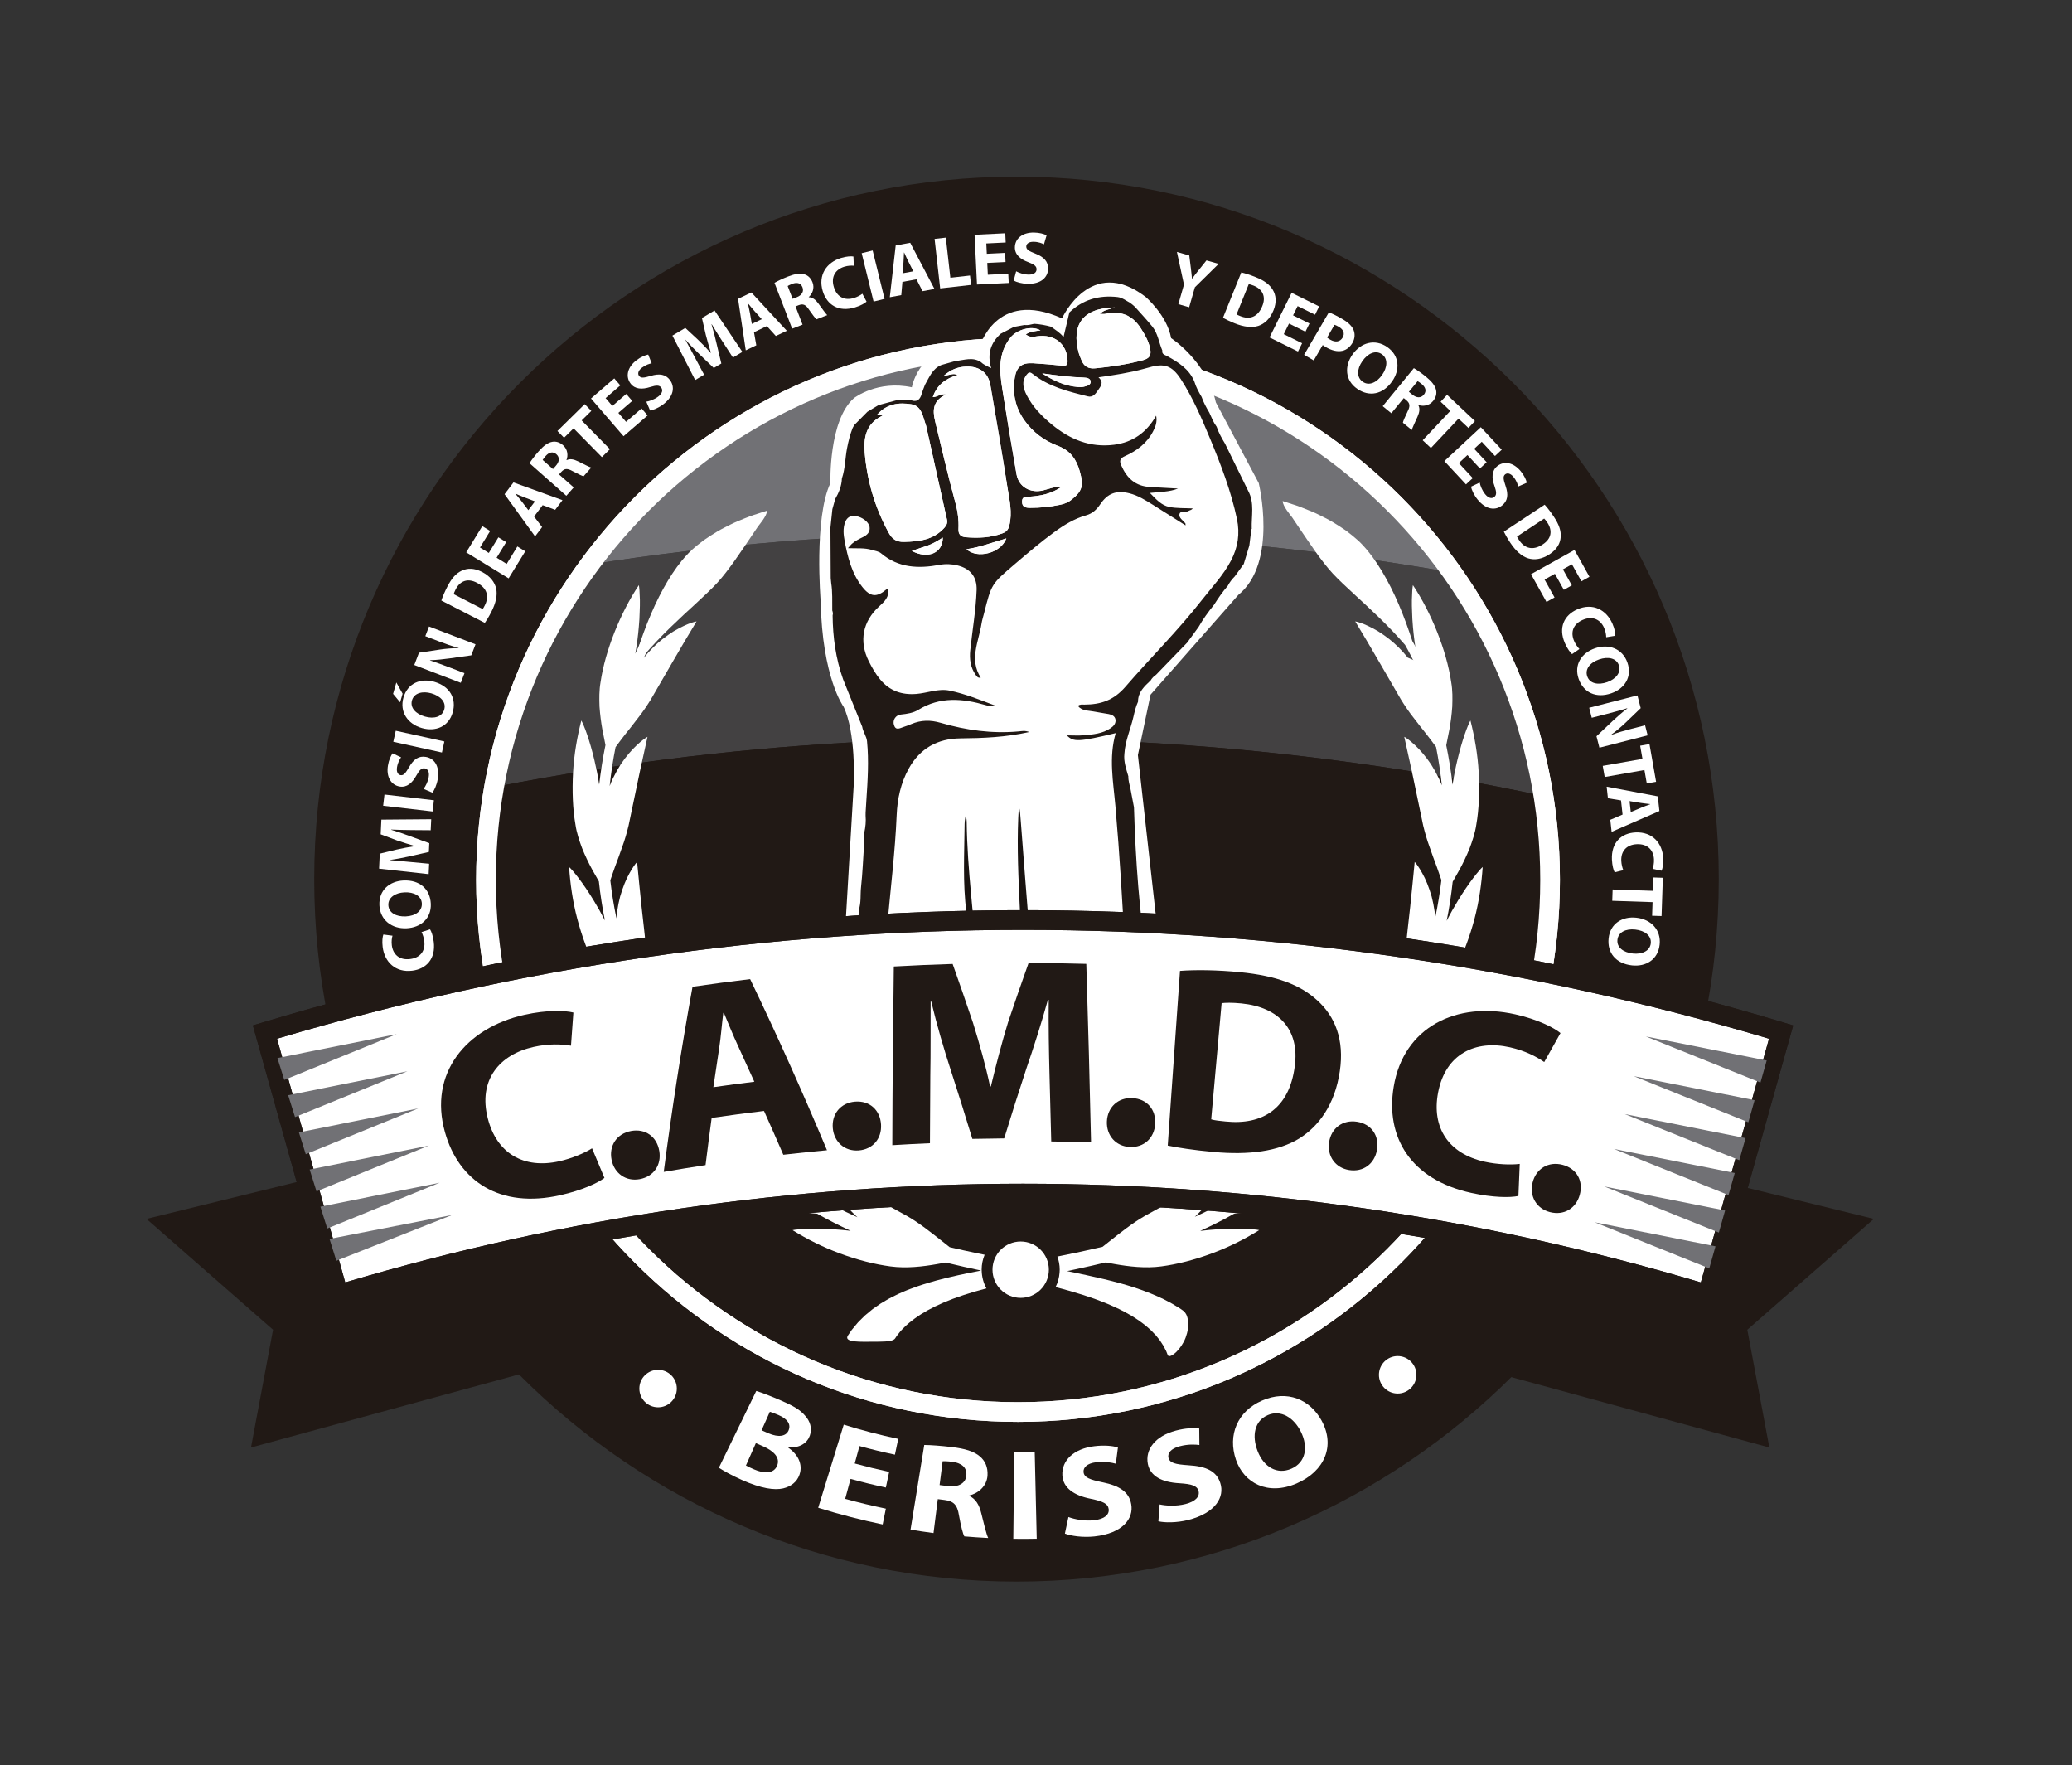<?xml version="1.0" encoding="utf-8"?>
<!-- Generator: Adobe Illustrator 16.0.0, SVG Export Plug-In . SVG Version: 6.00 Build 0)  -->
<!DOCTYPE svg PUBLIC "-//W3C//DTD SVG 1.1//EN" "http://www.w3.org/Graphics/SVG/1.1/DTD/svg11.dtd">
<svg version="1.1" id="Capa_1" xmlns="http://www.w3.org/2000/svg" xmlns:xlink="http://www.w3.org/1999/xlink" x="0px" y="0px"
	 width="566.348px" height="482.389px" viewBox="0 0 566.348 482.389" enable-background="new 0 0 566.348 482.389"
	 xml:space="preserve">
<rect x="0" y="0" width="566.348" height="482.389" fill="#333333" stroke="none"/>
<g>
	<g>
		<circle fill="#211915" cx="277.844" cy="240.222" r="191.061"/>
		<path fill="#211915" d="M277.844,432.18C172,432.18,85.887,346.067,85.887,240.222c0-105.846,86.113-191.957,191.957-191.957
			c105.846,0,191.957,86.111,191.957,191.957C469.801,346.067,383.689,432.18,277.844,432.18z M277.844,50.058
			c-104.855,0-190.164,85.307-190.164,190.164c0,104.857,85.309,190.165,190.164,190.165c104.857,0,190.164-85.308,190.164-190.165
			C468.008,135.365,382.701,50.058,277.844,50.058z"/>
	</g>
	<g>
		<path fill-rule="evenodd" clip-rule="evenodd" fill="#211915" d="M423.688,240.425c0,80.316-65.107,145.425-145.422,145.425
			c-80.32,0-145.428-65.109-145.428-145.425c0-80.315,65.107-145.424,145.428-145.424
			C358.58,95.001,423.688,160.109,423.688,240.425z"/>
		<path fill="#FFFFFF" d="M278.266,388.54c-81.674,0-148.117-66.443-148.117-148.115c0-81.67,66.443-148.115,148.117-148.115
			c81.668,0,148.111,66.445,148.111,148.115C426.377,322.096,359.934,388.54,278.266,388.54z M278.266,97.69
			c-78.707,0-142.738,64.03-142.738,142.734s64.031,142.736,142.738,142.736c78.701,0,142.732-64.031,142.732-142.736
			S356.967,97.69,278.266,97.69z"/>
	</g>
	<g>
		<polygon fill="#211915" points="83.66,323.289 41.927,333.538 75.606,363.025 69.749,394.307 143.205,374.269 118.803,315.823 		
			"/>
		<path fill="#211915" d="M68.604,395.548l6.028-32.185l-34.59-30.285l43.404-10.66l35.898-7.628l25.082,60.075L68.604,395.548z
			 M43.813,333.999l32.768,28.688l-5.688,30.378l71.091-19.393l-23.723-56.818l-34.414,7.313L43.813,333.999z"/>
	</g>
	<g>
		<polygon fill="#211915" points="468.568,323.289 510.301,333.538 476.621,363.025 482.479,394.307 409.021,374.269 
			433.426,315.823 		"/>
		<path fill="#211915" d="M483.623,395.548l-75.822-20.683l25.082-60.075l35.873,7.621l43.43,10.667l-34.588,30.285L483.623,395.548
			z M410.242,373.672l71.092,19.393l-5.688-30.378l32.77-28.688l-40.063-9.84l-34.389-7.305L410.242,373.672z"/>
	</g>
	<g>
		<defs>
			<circle id="SVGID_3_" cx="276.935" cy="241.979" r="145.425"/>
		</defs>
		<clipPath id="SVGID_2_">
			<use xlink:href="#SVGID_3_"  overflow="visible"/>
		</clipPath>
		<g clip-path="url(#SVGID_2_)">
			<path fill="#717175" d="M459.604,201.766c-122.221-36.855-252.021-36.855-374.24,0c-6.697-23.926-13.392-47.85-20.089-71.774
				c135.341-40.813,279.078-40.813,414.419,0C472.994,153.916,466.299,177.84,459.604,201.766z"/>
			<path fill="#717175" d="M459.604,201.766c-122.221-36.855-252.021-36.855-374.24,0c-6.697-23.926-13.392-47.85-20.089-71.774
				c135.341-40.813,279.078-40.813,414.419,0C472.994,153.916,466.299,177.84,459.604,201.766z"/>
		</g>
		<g clip-path="url(#SVGID_2_)">
			<path fill="#434142" d="M459.604,247.943c-122.221-36.855-252.021-36.855-374.24,0c-6.697-23.924-13.392-47.848-20.089-71.774
				c135.341-40.813,279.078-40.813,414.419,0C472.994,200.095,466.299,224.019,459.604,247.943z"/>
			<path fill="#434142" d="M459.604,247.943c-122.221-36.855-252.021-36.855-374.24,0c-6.697-23.924-13.392-47.848-20.089-71.774
				c135.341-40.813,279.078-40.813,414.419,0C472.994,200.095,466.299,224.019,459.604,247.943z"/>
		</g>
		<g clip-path="url(#SVGID_2_)">
			<path fill="#211915" d="M459.604,304.151c-122.221-36.855-252.021-36.855-374.24,0c-6.697-23.926-13.392-47.85-20.089-71.775
				c135.341-40.813,279.078-40.813,414.419,0C472.994,256.301,466.299,280.225,459.604,304.151z"/>
			<path fill="#211915" d="M459.604,304.151c-122.221-36.855-252.021-36.855-374.24,0c-6.697-23.926-13.392-47.85-20.089-71.775
				c135.341-40.813,279.078-40.813,414.419,0C472.994,256.301,466.299,280.225,459.604,304.151z"/>
		</g>
	</g>
	<g>
		<path fill="#FFFFFF" d="M278.988,339.25c-4.258,0-7.705,3.447-7.705,7.703c0,4.252,3.447,7.703,7.705,7.703
			c4.25,0,7.701-3.451,7.701-7.703C286.689,342.698,283.238,339.25,278.988,339.25z"/>
		<g>
			<path fill="#FFFFFF" d="M171.186,189.514l3.396-6.193c-0.561,0.586-1.119,1.191-1.654,1.85c0.043-0.088,0.086-0.177,0.125-0.262
				c1.232-2.443,2.172-4.349,2.902-5.592c0.09-0.159,0.17-0.313,0.254-0.451c2.119-2.473,4.621-5.092,7.221-7.602
				c4.508-4.403,9.299-8.455,12.527-11.896c3.195-3.468,6.453-8.468,9.25-12.576c0.703-1.013,1.354-1.987,1.941-2.877
				c0.309-0.468,2.521-2.941,2.521-4.382l-2.662,0.867c-0.625,0.197-1.299,0.41-2.045,0.693c-1.01,0.385-2.141,0.835-3.332,1.339
				c-1.205,0.496-2.416,1.129-3.682,1.772c-1.279,0.637-2.514,1.394-3.742,2.181c-0.611,0.394-1.227,0.794-1.818,1.212
				c-0.578,0.432-1.145,0.869-1.695,1.316c-1.102,0.891-2.139,1.803-3.004,2.776c-3.568,3.801-7.053,9.797-9.654,15.894
				c-1.529,3.514-2.766,7.048-3.803,10.208c-0.049,0.08-0.096,0.161-0.146,0.25c-0.682,1.141-1.582,2.888-2.746,5.138
				c-0.148,0.299-0.303,0.607-0.459,0.924c0.316-1.387,0.58-2.741,0.801-4.057l-3.078,8.742L171.186,189.514z"/>
			<path fill="#FFFFFF" d="M389.086,186.896l-3.393-6.193c0.559,0.587,1.117,1.192,1.652,1.85c-0.043-0.087-0.086-0.177-0.125-0.261
				c-1.232-2.442-2.172-4.348-2.904-5.593c-0.088-0.16-0.172-0.312-0.252-0.452c-2.121-2.471-4.621-5.09-7.221-7.601
				c-4.508-4.402-9.297-8.455-12.527-11.897c-3.197-3.465-6.453-8.466-9.248-12.574c-0.705-1.013-1.357-1.987-1.943-2.877
				c-0.311-0.468-2.521-2.942-2.521-4.382l2.662,0.868c0.623,0.197,1.301,0.409,2.045,0.692c1.014,0.385,2.139,0.836,3.332,1.338
				c1.203,0.497,2.414,1.13,3.68,1.772c1.277,0.638,2.514,1.396,3.744,2.18c0.611,0.395,1.227,0.794,1.818,1.214
				c0.576,0.43,1.143,0.869,1.695,1.315c1.102,0.89,2.139,1.803,3.004,2.775c3.566,3.8,7.053,9.797,9.654,15.893
				c1.525,3.515,2.764,7.049,3.803,10.209c0.051,0.08,0.096,0.16,0.146,0.249c0.682,1.143,1.582,2.888,2.746,5.139
				c0.15,0.3,0.301,0.606,0.457,0.922c-0.316-1.388-0.576-2.742-0.799-4.056l3.076,8.742L389.086,186.896z"/>
			<g>
				<path fill="#FFFFFF" d="M268.33,347.155c-0.002-0.068-0.01-0.133-0.01-0.201c0-1.447,0.289-2.824,0.813-4.084
					c-0.68-0.137-1.35-0.271-2.041-0.413c-2.463-0.513-4.971-1.062-7.506-1.656c-0.596-0.467-1.225-0.964-1.879-1.484
					c-2.967-2.345-6.4-5.109-9.824-7.06c-6.875-3.827-15.051-8.219-21.654-12.082c0.117,0.599,0.494,1.888,1.313,3.497
					c0.406,0.815,0.906,1.729,1.518,2.712c0.621,0.959,1.363,1.969,2.219,3.021c0.883,1.071,1.908,2.157,3.074,3.21
					c-2.039-0.909-4.07-1.874-6.092-2.914c-0.932-0.483-1.859-0.986-2.783-1.496c-0.51-0.691-1.041-1.436-1.586-2.231
					c-2.139-3.079-4.498-6.714-7.117-9.601c-2.611-2.916-5.566-6.021-8.469-9.15c-2.857-3.15-5.717-6.301-8.287-9.133
					c-0.158,1.199-0.051,5.289,1.898,10.35c0.508,1.24,1.107,2.559,1.84,3.895c0.109,0.189,0.23,0.38,0.342,0.572
					c-2.492-2.255-4.896-4.63-7.201-7.115c-0.299-0.902-0.6-1.893-0.91-2.938c-1.051-3.608-2.195-7.769-3.742-11.359
					c-3.246-7.114-7.166-15.589-10.197-22.597c-0.266,0.548-0.684,1.793-1.037,3.597c-0.154,0.89-0.285,1.918-0.371,3.068
					c-0.041,0.574-0.072,1.178-0.084,1.809c0.002,0.623,0.023,1.271,0.059,1.944c0.076,1.347,0.215,2.796,0.527,4.272
					c0.074,0.394,0.162,0.792,0.254,1.191c-0.43-0.743-0.85-1.49-1.262-2.245c-1.238-2.27-2.389-4.585-3.469-6.926
					c-0.002-0.256-0.008-0.509-0.01-0.78c0-0.831,0.051-1.738,0.072-2.67c0.07-3.73,0.395-8.077-0.01-11.949
					c-0.396-3.889-0.867-8.153-1.355-12.391c-0.475-4.238-0.826-8.471-1.225-12.273c-0.453,0.44-1.201,1.488-2.09,3.09
					c-0.914,1.603-1.795,3.745-2.553,6.359c-0.336,1.3-0.617,2.713-0.836,4.222c-0.072,0.569-0.121,1.152-0.16,1.741
					c-0.729-3.469-1.291-6.944-1.682-10.398c0.35-1.085,0.797-2.299,1.24-3.584c0.648-1.757,1.377-3.653,2.023-5.575
					c0.715-1.925,1.26-3.879,1.727-5.793c0.791-3.793,1.67-8.001,2.553-12.211c0.846-4.183,1.834-8.313,2.623-12.048
					c-1.063,0.567-4.338,3.021-7.334,7.542c-0.729,1.133-1.424,2.39-2.096,3.758c-0.338,0.683-0.637,1.397-0.914,2.139
					c0.381-3.642,0.926-7.189,1.613-10.625c0.709-1.006,1.6-2.128,2.514-3.34c1.15-1.47,2.449-3.041,3.652-4.667
					c1.277-1.605,2.4-3.292,3.439-4.957c3.936-6.756,8.553-14.869,12.531-21.389c-0.611,0.095-1.887,0.459-3.52,1.243
					c-0.822,0.386-1.75,0.867-2.748,1.457c-0.963,0.606-1.994,1.324-3.064,2.154c-1.711,1.361-3.473,3.062-5.086,5.111
					c1.451-3.287,2.992-6.343,4.568-9.18l-2.332-0.953c-1.568,2.787-3.107,5.778-4.563,8.99c0.467-2.585,0.768-5.05,0.963-7.333
					c0.135-1.412,0.207-2.754,0.232-3.996c0.061-1.223,0.08-2.346,0.064-3.34c-0.045-1.994-0.156-3.426-0.285-4.068
					c-4.977,7.452-9.195,17.813-10.473,26.549c-0.381,2.168-0.361,4.471-0.279,6.662c0.154,2.214,0.434,4.342,0.785,6.265
					c0.311,1.581,0.59,2.992,0.842,4.223c-0.719,3.492-1.295,7.102-1.715,10.803c-0.355-2.379-0.816-4.615-1.309-6.676
					c-1.297-5.518-2.887-9.68-3.576-10.83c-1.107,4.336-2,9.266-2.26,14.229c-0.266,4.957-0.102,9.911,0.662,14.254
					c0.314,2.173,1.047,4.352,1.811,6.408c0.826,2.055,1.766,3.99,2.686,5.709c0.689,1.219,1.326,2.352,1.898,3.356
					c0.381,3.545,0.932,7.111,1.648,10.677c-0.99-1.948-2.021-3.765-3.033-5.421c-2.934-4.848-5.746-8.307-6.752-9.185
					c0.285,4.463,0.975,9.421,2.25,14.224c1.279,4.8,3.004,9.455,5.053,13.364c2.063,3.912,5.211,7.446,8.08,10.106
					c0.719,0.67,1.377,1.304,2.025,1.875c0.186,0.158,0.354,0.31,0.525,0.461c1.066,2.352,2.219,4.672,3.408,6.977
					c0.449,0.821,0.904,1.641,1.363,2.458c-0.256-0.252-0.516-0.517-0.771-0.761c-1.162-1.064-2.264-2.078-3.35-2.994
					c-0.545-0.459-1.082-0.896-1.611-1.309c-0.516-0.419-1.016-0.821-1.5-1.197c-0.975-0.752-1.896-1.409-2.727-1.968
					c-1.598-1.141-2.854-1.87-3.465-2.132c3.221,8.367,9.199,17.814,15.598,23.903c3.133,3.106,7.313,5.406,10.826,7.069
					c1.002,0.471,1.951,0.889,2.826,1.27c0.941,1.033,1.895,2.055,2.867,3.055c1.436,1.48,2.916,2.91,4.422,4.302
					c-0.148-0.071-0.303-0.144-0.455-0.213c-1.412-0.677-2.783-1.281-4.117-1.798c-5.25-2.141-9.57-3.25-10.898-3.36
					c2.873,3.433,6.414,6.976,10.273,10.099c3.875,3.108,8.064,5.777,12.014,7.725c3.979,1.935,8.637,2.854,12.51,3.316
					c0.939,0.121,1.84,0.203,2.68,0.279c3.008,1.699,6.063,3.251,9.131,4.664c-1.555-0.188-3.051-0.316-4.469-0.409
					c-1.41-0.103-2.758-0.138-3.994-0.147c-1.225-0.039-2.352-0.027-3.346,0.01c-1.998,0.089-3.414,0.206-4.061,0.364
					c3.795,2.374,8.264,4.651,12.936,6.36c4.652,1.737,9.492,2.982,13.822,3.55c4.344,0.594,8.979,0.028,12.783-0.646
					c0.805-0.14,1.572-0.281,2.295-0.418c3.303,0.805,6.533,1.525,9.686,2.191c-4.318,0.822-8.396,1.688-12.268,2.736
					c-2.439,0.691-4.807,1.39-7.078,2.289c-1.146,0.404-2.25,0.931-3.355,1.401c-0.545,0.253-1.078,0.542-1.615,0.809
					c-0.539,0.267-1.072,0.54-1.584,0.859c-0.523,0.308-1.037,0.614-1.547,0.919c-0.5,0.344-0.992,0.686-1.484,1.027l-0.732,0.514
					l-0.699,0.573c-0.467,0.388-0.924,0.771-1.383,1.153c-0.432,0.424-0.857,0.847-1.283,1.264
					c-0.211,0.215-0.424,0.422-0.631,0.639l-0.578,0.689c-0.383,0.461-0.764,0.921-1.143,1.379c-0.336,0.492-0.67,0.98-1,1.469
					c-1.111,1.672,2.125,1.766,5.406,1.73c0.803-0.021,1.699,0.006,2.492-0.008c0.816,0,1.529-0.049,2.238-0.063
					c0.693-0.031,1.287-0.1,1.742-0.247c0.479-0.133,0.855-0.324,1.051-0.65c0.143-0.211,0.273-0.462,0.465-0.704
					c0.191-0.244,0.402-0.504,0.623-0.785c0.428-0.584,1.047-1.162,1.721-1.847c1.42-1.301,3.359-2.794,5.98-4.249
					c2.613-1.459,5.889-2.881,9.799-4.172c1.951-0.648,4.059-1.263,6.324-1.85C268.824,350.599,268.363,348.93,268.33,347.155z"/>
			</g>
			<g>
				<path fill="#FFFFFF" d="M398.508,246.101c-1.031,1.688-2.076,3.534-3.084,5.521c0.719-3.561,1.264-7.122,1.639-10.665
					c0.58-1.032,1.244-2.208,1.961-3.469c0.92-1.72,1.859-3.655,2.686-5.709c0.764-2.056,1.494-4.235,1.809-6.408
					c0.766-4.344,0.928-9.298,0.664-14.254c-0.262-4.963-1.152-9.893-2.262-14.229c-0.689,1.15-2.277,5.313-3.574,10.83
					c-0.498,2.075-0.957,4.323-1.318,6.719c-0.418-3.695-1-7.293-1.723-10.779c0.256-1.245,0.541-2.681,0.859-4.291
					c0.352-1.923,0.631-4.051,0.783-6.265c0.082-2.191,0.104-4.494-0.279-6.662c-1.275-8.735-5.498-19.097-10.471-26.549
					c-0.133,0.643-0.24,2.075-0.283,4.068c-0.018,0.994,0.002,2.117,0.061,3.34c0.027,1.242,0.1,2.584,0.23,3.996
					c0.199,2.305,0.504,4.796,0.98,7.405l0.701,2.354l-3.088-1.348c-1.604-2.019-3.348-3.698-5.039-5.046
					c-1.068-0.83-2.102-1.548-3.066-2.154c-0.998-0.59-1.924-1.071-2.746-1.457c-1.633-0.783-2.91-1.147-3.523-1.243
					c3.98,6.52,8.598,14.633,12.535,21.389c1.039,1.666,2.16,3.352,3.439,4.957c1.203,1.626,2.502,3.197,3.65,4.667
					c0.896,1.187,1.768,2.286,2.473,3.278c0.672,3.396,1.205,6.908,1.582,10.506c-0.258-0.674-0.531-1.331-0.842-1.958
					c-0.67-1.368-1.369-2.625-2.094-3.758c-2.996-4.521-6.271-6.975-7.336-7.542c0.791,3.735,1.779,7.865,2.625,12.048
					c0.881,4.209,1.758,8.418,2.551,12.211c0.469,1.914,1.014,3.868,1.727,5.793c0.646,1.921,1.377,3.817,2.021,5.575
					c0.438,1.26,0.873,2.448,1.223,3.52c-0.4,3.407-0.957,6.833-1.676,10.253c-0.037-0.517-0.082-1.03-0.15-1.531
					c-0.213-1.509-0.494-2.922-0.832-4.222c-0.758-2.614-1.641-4.756-2.555-6.359c-0.887-1.602-1.633-2.649-2.088-3.09
					c-0.396,3.802-0.75,8.035-1.227,12.273c-0.484,4.237-0.957,8.501-1.352,12.391c-0.406,3.872-0.082,8.219-0.014,11.949
					c0.025,0.933,0.074,1.839,0.074,2.67c-0.002,0.231-0.008,0.451-0.008,0.672c-1.059,2.274-2.197,4.514-3.367,6.741
					c-0.436,0.777-0.873,1.553-1.318,2.327c0.074-0.329,0.145-0.656,0.205-0.98c0.316-1.477,0.457-2.926,0.529-4.272
					c0.037-0.673,0.055-1.321,0.061-1.944c-0.014-0.63-0.045-1.235-0.086-1.809c-0.088-1.149-0.213-2.178-0.369-3.068
					c-0.355-1.804-0.771-3.049-1.039-3.597c-3.029,7.008-6.953,15.483-10.199,22.597c-1.547,3.591-2.688,7.751-3.74,11.359
					c-0.295,0.99-0.58,1.931-0.863,2.796c-0.934,1.007-1.875,2-2.834,2.971c-1.404,1.425-2.848,2.799-4.322,4.132
					c0.088-0.139,0.172-0.279,0.254-0.418c0.732-1.336,1.33-2.654,1.836-3.895c1.949-5.061,2.059-9.15,1.898-10.35
					c-2.568,2.832-5.43,5.982-8.287,9.133c-2.9,3.129-5.854,6.234-8.469,9.15c-2.621,2.887-4.977,6.521-7.115,9.601
					c-0.512,0.749-1.016,1.451-1.496,2.105c-2.918,1.616-5.873,3.088-8.844,4.427c1.113-1.018,2.098-2.067,2.953-3.101
					c0.857-1.052,1.6-2.062,2.219-3.021c0.611-0.983,1.111-1.896,1.516-2.712c0.82-1.609,1.197-2.898,1.313-3.497
					c-6.602,3.863-14.777,8.255-21.654,12.082c-3.422,1.95-6.855,4.715-9.822,7.06c-0.611,0.486-1.193,0.948-1.756,1.389
					c-3.979,0.938-7.889,1.76-11.678,2.521c-0.221,0.043-0.439,0.086-0.662,0.129c0.406,1.126,0.637,2.334,0.637,3.6
					c0,0.276-0.02,0.545-0.041,0.816c-0.105,1.408-0.486,2.737-1.086,3.939c5.262,1.348,10.02,2.849,14.225,4.59
					c2.135,0.919,4.158,1.852,5.955,2.922c0.93,0.498,1.748,1.084,2.58,1.617c0.406,0.281,0.783,0.584,1.168,0.864
					c0.385,0.284,0.76,0.567,1.092,0.882c0.346,0.302,0.684,0.598,1.021,0.895c0.307,0.316,0.607,0.63,0.906,0.939l0.447,0.459
					l0.387,0.486c0.254,0.319,0.508,0.635,0.758,0.949c0.215,0.33,0.43,0.659,0.639,0.983l0.311,0.479l0.26,0.504
					c0.168,0.329,0.338,0.653,0.504,0.98c0.131,0.336,0.26,0.671,0.389,1.006c0.402,1.02,2.781-0.603,4.373-3.576
					c0.414-0.756,0.686-1.533,0.912-2.373c0.209-0.824,0.369-1.721,0.338-2.504c-0.018-0.802-0.141-1.567-0.371-2.227
					c-0.246-0.635-0.625-1.135-1.082-1.463c-0.313-0.215-0.637-0.471-1.016-0.697c-0.373-0.229-0.777-0.475-1.209-0.736
					c-0.854-0.553-1.861-1.037-2.961-1.626c-2.23-1.083-4.943-2.216-8.15-3.251c-4.941-1.625-11.033-2.982-18.328-4.473
					c0.979-0.203,1.959-0.412,2.955-0.628c2.484-0.538,5.021-1.111,7.596-1.739c0.76,0.143,1.564,0.295,2.41,0.439
					c3.805,0.674,8.443,1.239,12.785,0.646c4.33-0.567,9.168-1.813,13.818-3.55c4.674-1.709,9.143-3.986,12.939-6.36
					c-0.646-0.158-2.063-0.275-4.063-0.364c-0.994-0.037-2.119-0.049-3.344-0.01c-1.236,0.01-2.586,0.045-3.996,0.147
					c-1.49,0.097-3.068,0.239-4.711,0.439c2.135-0.968,4.258-1.997,6.359-3.103c0.963-0.51,1.924-1.039,2.879-1.58
					c0.877-0.078,1.826-0.166,2.816-0.291c3.869-0.462,8.531-1.382,12.506-3.316c3.953-1.947,8.145-4.616,12.018-7.725
					c3.857-3.123,7.4-6.666,10.273-10.099c-1.33,0.11-5.65,1.22-10.9,3.36c-1.334,0.517-2.705,1.121-4.117,1.798
					c-0.217,0.097-0.43,0.2-0.65,0.303c2.551-2.349,5.016-4.815,7.371-7.397c0.906-0.391,1.895-0.826,2.941-1.318
					c3.512-1.663,7.693-3.963,10.824-7.069c6.4-6.089,12.381-15.537,15.6-23.903c-0.611,0.262-1.867,0.991-3.469,2.132
					c-0.83,0.559-1.748,1.215-2.725,1.968c-0.484,0.376-0.982,0.778-1.498,1.197c-0.527,0.414-1.068,0.85-1.613,1.309
					c-1.084,0.916-2.186,1.929-3.35,2.994c-0.295,0.277-0.584,0.576-0.879,0.865c0.434-0.765,0.861-1.533,1.273-2.309
					c1.254-2.343,2.416-4.729,3.502-7.139c0.209-0.181,0.412-0.361,0.629-0.552c0.648-0.571,1.309-1.205,2.023-1.875
					c2.873-2.66,6.02-6.194,8.082-10.106c2.051-3.909,3.775-8.563,5.055-13.364c1.273-4.803,1.963-9.761,2.248-14.224
					C404.256,237.793,401.445,241.252,398.508,246.101z"/>
			</g>
		</g>
	</g>
	<path fill="#FFFFFF" d="M278.266,388.54c-81.674,0-148.117-66.443-148.117-148.115c0-81.67,66.443-148.115,148.117-148.115
		c81.668,0,148.111,66.445,148.111,148.115C426.377,322.096,359.934,388.54,278.266,388.54z M278.266,97.69
		c-78.707,0-142.738,64.03-142.738,142.734s64.031,142.736,142.738,142.736c78.701,0,142.732-64.031,142.732-142.736
		S356.967,97.69,278.266,97.69z"/>
	<path fill-rule="evenodd" clip-rule="evenodd" fill="#FFFFFF" d="M230.576,261.663l2.822-47.899c0,0,0.551-13.627-2.822-20.646
		c0,0-5.848-7.845-6.264-28.904c0,0-1.869-22.723,2.672-32.207c0,0-0.539-17.162,6.447-23.231c0,0,6.408-4.966,15.803-2.945
		c0,0,2.322-13.486,18.439-10.829c0,0,4.396-16.204,22.615-8.003c0,0,7.82-17.313,22.803-5.91c0,0,5.926,5.065,7.02,11.303
		c0,0,9.75,6.282,12.227,17.563l11.723,22.053c0,0,5.293,21.745-5.576,30.555l-23.998,27.254l-3.459,16.517l6.195,55.331H230.576z"
		/>
	<g>
		<path fill-rule="evenodd" clip-rule="evenodd" fill="#FFFFFF" d="M267.748,270.448c3.84,0,7.678,0,11.518,0
			c0.434-16.741-1.893-33.437-0.766-50.202c0.334,1.387,0.41,2.792,0.516,4.194c0.854,11.015,1.674,22.034,2.592,33.044
			c0.357,4.323,0.432,8.67,1.113,12.964c8.445,0,16.889,0,25.336,0c0-0.575,0.021-1.152-0.008-1.725
			c-0.543-9.448-1.055-18.899-1.658-28.34c-0.426-6.699-0.924-13.393-1.51-20.079c-0.584-6.649-1.869-13.281,0.076-19.974
			c-10.057,2.404-11.58,2.48-13.35,0.614c1.598,0,3.141,0.105,4.664-0.024c2.541-0.213,5.109-0.451,7.313-1.947
			c0.818-0.555,1.494-1.329,1.305-2.388c-0.166-0.918-0.99-1.298-1.836-1.46c-1.375-0.265-2.771-0.427-4.141-0.711
			c-1.463-0.307-3.143-0.092-4.293-1.525c0.615-0.486,1.211-0.349,1.75-0.349c4.459-0.021,8.006-1.12,11.264-4.899
			c6.84-7.929,14.33-15.294,20.799-23.582c2.789-3.571,5.947-6.853,8.068-10.92c1.871-3.591,2.447-7.314,1.604-11.311
			c-1.604-7.585-4.361-14.775-7.32-21.901c-2.32-5.596-4.697-11.178-8-16.286c-2.418-3.744-4.514-4.452-8.684-3.244
			c-0.49,0.142-0.982,0.267-1.475,0.4c-3.973,1.08-8.039,1.696-12.377,2.31c1.627,1.453,0.561,2.476-0.129,3.527
			c-0.65,0.989-1.436,2.008-2.75,1.68c-5.322-1.321-10.682-2.622-15.098-6.138c-0.805-0.639-1.148-0.441-1.654,0.197
			c-1.475,1.858-0.934,3.75-0.012,5.566c1.654,3.256,4.18,5.822,6.951,8.101c4.91,4.041,10.451,6.334,16.973,5.487
			c5.082-0.658,8.848-3.305,11.486-7.94c0.336,1.73-0.191,3.019-0.82,4.242c-1.684,3.283-4.477,5.372-7.756,6.828
			c-1.303,0.58-1.518,1.253-0.971,2.504c1.531,3.482,3.852,5.708,7.914,5.912c2.527,0.126,5.063,0.309,7.604,0.425
			c-2.385,0.958-4.914,0.883-7.674,1.202c1.711,1.772,3.195,3.408,5.307,3.827c2.061,0.406,4.223,0.287,6.395,0.402
			c-0.334,0.465-0.824,0.478-1.174,0.7c-0.789,0.506-2.254-0.211-2.463,0.907c-0.186,0.996,1,1.676,1.625,2.467
			c0.049,0.061,0.02,0.184,0.049,0.559c-3.094-1.951-6.029-3.819-8.982-5.657c-2.004-1.245-3.998-2.507-6.334-3.101
			c-3.555-0.905-5.967-0.03-7.996,2.983c-0.951,1.411-2.104,2.533-3.816,3.011c-3.244,0.905-6.064,2.635-8.76,4.603
			c-3.773,2.756-7.318,5.788-10.871,8.816c-6.293,5.366-6.295,5.363-8.299,13.295c-0.25,0.988-0.566,1.967-0.723,2.973
			c-0.771,4.885-3.402,9.728-0.199,14.686c-0.85,0.131-1.107-0.372-1.389-0.773c-1.441-2.039-1.73-4.299-1.473-6.75
			c0.578-5.462,1.527-10.887,1.734-16.382c0.135-3.611-1.711-5.895-5.199-6.757c-1.637-0.404-3.271-0.467-4.936-0.161
			c-5.721,1.049-11.207,0.881-15.949-3.129c-0.691-0.587-1.637-0.672-2.488-0.935c-2.064-0.643-4.217-0.395-6.594-0.496
			c0.492-0.553,0.75-0.908,1.072-1.196c0.916-0.816,2.014-1.328,3.104-1.869c1.072-0.537,1.93-1.34,1.736-2.699
			c-0.197-1.411-2.053-2.778-3.836-3.015c-1.432-0.193-2.367,0.396-2.852,1.687c-0.631,1.674-0.457,3.378-0.135,5.103
			c0.848,4.479,1.926,8.88,4.805,12.554c2.227,2.84,3.992,2.948,6.691,0.641c0.068-0.062,0.227-0.021,0.383-0.03
			c0.377,2.169-1.008,3.438-2.395,4.693c-4.557,4.128-5.615,9.569-2.879,15.041c0.887,1.771,1.877,3.496,3.15,5.022
			c2.568,3.074,5.879,4.222,9.848,3.901c3.043-0.243,6.002-1.548,9.098-0.909c4.209,0.869,8.182,2.494,12.408,4.083
			c-1.041,0.271-1.779,0.109-2.525-0.106c-6.301-1.833-12.48-2.393-18.441,1.276c-1.383,0.854-3.09,1.113-4.768,1.286
			c-1.424,0.147-2.281,1.5-1.916,2.792c0.482,1.703,1.637,0.931,2.625,0.615c0.725-0.232,1.443-0.508,2.146-0.803
			c2.629-1.111,5.201-1.156,8.002-0.342c6.969,2.026,14.098,3.024,21.391,2.343c0.795-0.073,1.637-0.294,2.844,0.176
			c-6.488,1.436-12.65,1.675-18.844,1.735c-6.234,0.061-11.059,2.738-14.115,8.285c-2.172,3.936-3.094,8.215-3.285,12.671
			c-0.418,9.841-1.611,19.615-2.504,29.412c-0.559,6.107-1.139,12.209-1.709,18.313c7.934,0,15.869,0,23.801,0
			c-0.02-7.023,0.4-14.08-0.51-21.052c-1.055-8.101-0.572-16.187-0.504-24.287c0.01-0.973,0.256-1.945,0.393-2.918
			c-0.104,0.776,0.166,1.528,0.174,2.354c0.131,13.291,2.104,26.452,2.887,39.699C267.242,266.305,267.029,268.436,267.748,270.448z
			"/>
		<path fill-rule="evenodd" clip-rule="evenodd" fill="#211915" d="M233.199,270.448c0.146-5.932,0.986-11.812,1.352-17.729
			c0.039-0.633,0.076-1.267,0.111-1.901c0.02-0.706,0.037-1.413,0.053-2.119c0.711-2.035,0.408-4.178,0.635-6.265
			c0.43-3.929,0.574-7.887,0.836-11.833c0.018-1.03,0.039-2.062,0.059-3.092c0.334-1.535,0.486-3.083,0.348-4.653
			c0.002-0.268,0.006-0.536,0.008-0.804c0.07-1.125,0.139-2.25,0.209-3.375c0.354-5.377,0.713-10.759,0.176-16.135
			c-0.135-1.348-1.104-2.567-1.32-3.975c-1.74-4.312-3.482-8.627-5.221-12.939c-1.998-5.653-2.813-11.502-2.861-17.474
			c0.15-0.457,0.057-0.896-0.1-1.329c-0.033-2.515,0.102-5.033-0.293-7.534c-0.043-0.445-0.086-0.891-0.127-1.335
			c-0.025-4.594-0.051-9.188-0.078-13.782c0.176-1.674,0.352-3.348,0.527-5.022c0.256-0.923,0.51-1.846,0.764-2.769
			c1.012-1.748,1.773-3.579,1.84-5.636l0.016-0.046c0.898-2.666,0.867-5.492,1.396-8.227c0.361-1.882,0.818-3.716,1.516-5.495
			c0.143-0.268,0.287-0.537,0.43-0.805c1.209-1.22,2.418-2.442,3.629-3.664c1.01-0.604,2.021-1.211,3.035-1.814
			c1.803-0.482,3.604-0.967,5.404-1.449c1.023-0.018,2.047-0.038,3.07-0.056c1.746,0.826,2.816,0.281,3.322-1.571
			c0.232-0.841,0.59-1.647,0.889-2.471c1.199-2.062,2.031-4.431,4.52-5.419c1.275-0.361,2.551-0.722,3.824-1.084
			c2.324-0.202,4.68-1.206,6.93,0.292c0.689,0.664,1.543,1.051,2.834,1.668c-1.168-3.889-0.137-6.93,2.598-9.406
			c1.203-0.624,2.404-1.245,3.607-1.866c0.963-0.175,1.928-0.351,2.891-0.525c0.916,0.14,1.777-0.146,2.654-0.327
			c1.568,0.108,3.107,0.382,4.625,0.799c1.076,0.852,2.322,1.481,3.389,2.831c0.58-2.44,1.088-4.586,1.6-6.734
			c3.701-3.528,8.131-4.773,13.146-4.208c1.307,0.15,2.305,0.962,3.402,1.559c0.217,0.161,0.428,0.321,0.643,0.484
			c0.141,0.118,0.281,0.237,0.422,0.354c0.131,0.127,0.266,0.25,0.398,0.377c1.555,1.756,3.172,3.468,4.652,5.287
			c1.541,1.894,1.797,4.372,2.74,6.543c-0.193,1.073,0.732,1.201,1.35,1.544c3.057,1.7,5.996,3.515,7.414,6.959
			c0.439,1.499,1.195,2.849,1.979,4.186c0.531,1.511,1.287,2.913,2.105,4.286c0.588,1.323,1.133,2.673,1.998,3.855
			c0.553,1.627,1.385,3.12,2.271,4.583c2.119,4.318,4.238,8.634,6.357,12.95c1.791,3.304,0.848,6.864,0.969,10.325l0.035,0.033
			c-0.387,0.322-0.318,0.75-0.268,1.171c-0.139,1.135-0.279,2.271-0.42,3.406c-0.508,1.68-1.016,3.36-1.525,5.04
			c-0.822,1.138-1.645,2.276-2.469,3.414c-0.764,0.759-1.412,1.606-1.908,2.565c-1.406,1.606-2.607,3.367-3.75,5.167
			c-1.555,1.921-3.012,3.909-4.223,6.067c-1.043,1.43-2.084,2.857-3.125,4.287c-2.836,2.931-5.674,5.859-8.512,8.787
			c-0.613,0.405-1.109,0.921-1.482,1.554c-1.709,1.602-3.451,3.182-3.436,5.802c-0.611,1.325-0.943,2.737-1.262,4.15
			c-0.771,3.363-2.256,6.552-2.461,10.056c-0.242,2.158,0.492,4.149,1.076,6.164c-0.039,1.222,0.369,2.369,0.605,3.544
			c0.313,1.646,0.621,3.29,0.936,4.936c0.436,14.508,1.445,28.969,3.777,43.314c0.357,2.189,0.607,4.395,1.236,6.529
			c-2.305,0-4.607,0-6.91,0c0-0.575,0.021-1.152-0.008-1.725c-0.543-9.448-1.055-18.899-1.658-28.34
			c-0.426-6.699-0.924-13.393-1.51-20.079c-0.584-6.649-1.869-13.281,0.076-19.974c-10.057,2.404-11.58,2.48-13.35,0.614
			c1.598,0,3.141,0.105,4.664-0.024c2.541-0.213,5.109-0.451,7.313-1.947c0.818-0.555,1.494-1.329,1.305-2.388
			c-0.166-0.918-0.99-1.298-1.836-1.46c-1.375-0.265-2.771-0.427-4.141-0.711c-1.463-0.307-3.143-0.092-4.293-1.525
			c0.615-0.486,1.211-0.349,1.75-0.349c4.459-0.021,8.006-1.12,11.264-4.899c6.84-7.929,14.33-15.294,20.799-23.582
			c2.789-3.571,5.947-6.853,8.068-10.92c1.871-3.591,2.447-7.314,1.604-11.311c-1.604-7.585-4.361-14.775-7.32-21.901
			c-2.32-5.596-4.697-11.178-8-16.286c-2.418-3.744-4.514-4.452-8.684-3.244c-0.49,0.142-0.982,0.267-1.475,0.4
			c-3.973,1.08-8.039,1.696-12.377,2.31c1.627,1.453,0.561,2.476-0.129,3.527c-0.65,0.989-1.436,2.008-2.75,1.68
			c-5.322-1.321-10.682-2.622-15.098-6.138c-0.805-0.639-1.148-0.441-1.654,0.197c-1.475,1.858-0.934,3.75-0.012,5.566
			c1.654,3.256,4.18,5.822,6.951,8.101c4.91,4.041,10.451,6.334,16.973,5.487c5.082-0.658,8.848-3.305,11.486-7.94
			c0.336,1.73-0.191,3.019-0.82,4.242c-1.684,3.283-4.477,5.372-7.756,6.828c-1.303,0.58-1.518,1.253-0.971,2.504
			c1.531,3.482,3.852,5.708,7.914,5.912c2.527,0.126,5.063,0.309,7.604,0.425c-2.385,0.958-4.914,0.883-7.674,1.202
			c1.711,1.772,3.195,3.408,5.307,3.827c2.061,0.406,4.223,0.287,6.395,0.402c-0.334,0.465-0.824,0.478-1.174,0.7
			c-0.789,0.506-2.254-0.211-2.463,0.907c-0.186,0.996,1,1.676,1.625,2.467c0.049,0.061,0.02,0.184,0.049,0.559
			c-3.094-1.951-6.029-3.819-8.982-5.657c-2.004-1.245-3.998-2.507-6.334-3.101c-3.555-0.905-5.967-0.03-7.996,2.983
			c-0.951,1.411-2.104,2.533-3.816,3.011c-3.244,0.905-6.064,2.635-8.76,4.603c-3.773,2.756-7.318,5.788-10.871,8.816
			c-6.293,5.366-6.295,5.363-8.299,13.295c-0.25,0.988-0.566,1.967-0.723,2.973c-0.771,4.885-3.402,9.728-0.199,14.686
			c-0.85,0.131-1.107-0.372-1.389-0.773c-1.441-2.039-1.73-4.299-1.473-6.75c0.578-5.462,1.527-10.887,1.734-16.382
			c0.135-3.611-1.711-5.895-5.199-6.757c-1.637-0.404-3.271-0.467-4.936-0.161c-5.721,1.049-11.207,0.881-15.949-3.129
			c-0.691-0.587-1.637-0.672-2.488-0.935c-2.064-0.643-4.217-0.395-6.594-0.496c0.492-0.553,0.75-0.908,1.072-1.196
			c0.916-0.816,2.014-1.328,3.104-1.869c1.072-0.537,1.93-1.34,1.736-2.699c-0.197-1.411-2.053-2.778-3.836-3.015
			c-1.432-0.193-2.367,0.396-2.852,1.687c-0.631,1.674-0.457,3.378-0.135,5.103c0.848,4.479,1.926,8.88,4.805,12.554
			c2.227,2.84,3.992,2.948,6.691,0.641c0.068-0.062,0.227-0.021,0.383-0.03c0.377,2.169-1.008,3.438-2.395,4.693
			c-4.557,4.128-5.615,9.569-2.879,15.041c0.887,1.771,1.877,3.496,3.15,5.022c2.568,3.074,5.879,4.222,9.848,3.901
			c3.043-0.243,6.002-1.548,9.098-0.909c4.209,0.869,8.182,2.494,12.408,4.083c-1.041,0.271-1.779,0.109-2.525-0.106
			c-6.301-1.833-12.48-2.393-18.441,1.276c-1.383,0.854-3.09,1.113-4.768,1.286c-1.424,0.147-2.281,1.5-1.916,2.792
			c0.482,1.703,1.637,0.931,2.625,0.615c0.725-0.232,1.443-0.508,2.146-0.803c2.629-1.111,5.201-1.156,8.002-0.342
			c6.969,2.026,14.098,3.024,21.391,2.343c0.795-0.073,1.637-0.294,2.844,0.176c-6.488,1.436-12.65,1.675-18.844,1.735
			c-6.234,0.061-11.059,2.738-14.115,8.285c-2.172,3.936-3.094,8.215-3.285,12.671c-0.418,9.841-1.611,19.615-2.504,29.412
			c-0.559,6.107-1.139,12.209-1.709,18.313C238.318,270.448,235.758,270.448,233.199,270.448z M261.73,102.479
			c-3.133,0.929-5.611,2.596-6.758,6.036c1.279-0.008,2.168-1.062,3.66-0.711c-3.521,1.561-3.816,4.071-3.037,7.283
			c1.807,7.433,3.521,14.885,5.535,22.267c0.643,2.351,0.98,4.758,0.857,7.201c-0.07,1.446,0.592,2.128,1.979,2.243
			c3.404,0.283,6.75,0.151,10.008-1.054c1.074-0.396,1.605-0.962,1.893-2.098c0.92-3.621,0.01-7.139-0.533-10.641
			c-1.436-9.265-3.057-18.505-4.629-27.751c-0.578-3.396-2.969-5.224-6.668-5.081c-2.148,0.082-4.102,0.78-6.07,2.511
			C259.441,102.571,260.521,101.857,261.73,102.479z M241.273,113.574c-0.303,0.149-0.449,0.219-0.592,0.295
			c-4.027,2.147-4.654,5.849-4.324,9.855c0.643,7.724,2.803,15.009,6.539,21.833c0.963,1.761,2.121,2.567,4.219,2.517
			c4.133-0.096,8.033-0.53,11.012-3.853c0.615-0.688,0.904-1.337,0.705-2.24c-1.902-8.523-3.789-17.051-5.686-25.574
			c-0.068-0.312-0.195-0.608-0.295-0.909c-0.699-2.108-1.109-4.608-3.781-5.028c-3.367-0.528-6.635-0.169-9.309,2.829
			C240.377,113.411,240.738,113.477,241.273,113.574z M284.404,90.297c-2.396-1.438-6.518-0.223-8.26,2.01
			c-3.391,4.346-2.951,9.059-2.191,13.889c1.229,7.811,2.533,15.612,3.895,23.401c0.605,3.459,3.771,5.256,7.289,4.398
			c1.531-0.372,3.012-1.065,5-0.941c-2.789,1.887-5.648,2.445-8.607,2.657c-1.002,0.071-2.188-0.176-2.17,1.389
			c0.012,1.492,1.016,1.674,2.232,1.674c2.693,0.001,5.357-0.264,7.99-0.805c1.119-0.229,2.213-0.576,3.148-1.307
			c3.123-2.436,3.508-3.896,2.43-7.797c-0.922-3.331-2.566-5.728-6.023-7.03c-3.668-1.381-6.828-3.716-9.156-7.003
			c-2.49-3.517-3.295-7.419-2.609-11.634c0.484-2.976,1.941-4.128,4.998-3.945c2.678,0.161,5.352,0.401,8.021,0.677
			c1.123,0.117,1.441-0.267,1.412-1.372c-0.129-4.567-3.611-7.34-8.313-6.667c-0.932,0.134-2.027,0.422-3.117-0.532
			C281.686,90.559,283.018,90.458,284.404,90.297z M304.701,84.011c-9.041,0.15-11.764,5.037-9.912,12.183
			c0.191,0.735,0.504,1.44,0.783,2.149c0.691,1.756,1.852,2.502,3.857,2.302c4.381-0.438,8.709-1.081,12.967-2.218
			c1.707-0.456,2.375-1.272,1.98-3.152c-0.43-2.059-1.396-3.742-2.504-5.484c-2.355-3.71-5.57-4.933-9.756-4.027
			c-0.363,0.08-0.76,0.011-1.502,0.011C301.85,84.581,303.238,84.555,304.701,84.011z M294.676,105.757
			c0.504,0.04,1.037,0.047,1.523-0.073c0.793-0.195,1.881-0.391,1.91-1.307c0.035-1.041-1.172-1.176-1.9-1.197
			c-3.805-0.114-7.564-0.62-11.348-1.152C287.877,103.988,291.047,105.478,294.676,105.757z M264.172,150.07
			c2.895,2.719,9.385,1.132,10.895-2.939C271.273,148.206,267.844,149.554,264.172,150.07z M257.701,146.902
			c-1.318,0.812-2.582,1.62-3.996,2.119c-1.428,0.502-2.867,0.979-4.471,1.521C253.646,152.879,257.713,151.104,257.701,146.902z"/>
		<path fill-rule="evenodd" clip-rule="evenodd" fill="#191310" d="M282.721,270.448c-0.682-4.294-0.756-8.641-1.113-12.964
			c-0.918-11.01-1.738-22.029-2.592-33.044c-0.105-1.402-0.182-2.808-0.516-4.194c-1.127,16.765,1.199,33.461,0.766,50.202
			C280.418,270.448,281.568,270.448,282.721,270.448z"/>
		<path fill-rule="evenodd" clip-rule="evenodd" fill="#191310" d="M267.748,270.448c-0.719-2.012-0.506-4.143-0.631-6.203
			c-0.783-13.247-2.756-26.409-2.887-39.699c-0.008-0.826-0.277-1.578-0.174-2.354c-0.137,0.973-0.383,1.945-0.393,2.918
			c-0.068,8.1-0.551,16.186,0.504,24.287c0.91,6.972,0.49,14.028,0.51,21.052C265.703,270.448,266.727,270.448,267.748,270.448z"/>
		<path fill-rule="evenodd" clip-rule="evenodd" fill="#FFFFFF" d="M257.967,102.685c1.475-0.114,2.555-0.827,3.764-0.206
			c-3.133,0.929-5.611,2.596-6.758,6.036c1.279-0.008,2.168-1.062,3.66-0.711c-3.521,1.561-3.816,4.071-3.037,7.283
			c1.807,7.433,3.521,14.885,5.535,22.267c0.643,2.351,0.98,4.758,0.857,7.201c-0.07,1.446,0.592,2.128,1.979,2.243
			c3.404,0.283,6.75,0.151,10.008-1.054c1.074-0.396,1.605-0.962,1.893-2.098c0.92-3.621,0.01-7.139-0.533-10.641
			c-1.436-9.265-3.057-18.505-4.629-27.751c-0.578-3.396-2.969-5.224-6.668-5.081C261.889,100.255,259.936,100.954,257.967,102.685z
			"/>
		<path fill-rule="evenodd" clip-rule="evenodd" fill="#FFFFFF" d="M239.762,113.299c0.615,0.112,0.977,0.178,1.512,0.275
			c-0.303,0.149-0.449,0.219-0.592,0.295c-4.027,2.147-4.654,5.849-4.324,9.855c0.643,7.724,2.803,15.009,6.539,21.833
			c0.963,1.761,2.121,2.567,4.219,2.517c4.133-0.096,8.033-0.53,11.012-3.853c0.615-0.688,0.904-1.337,0.705-2.24
			c-1.902-8.523-3.789-17.051-5.686-25.574c-0.068-0.312-0.195-0.608-0.295-0.909c-0.699-2.108-1.109-4.608-3.781-5.028
			C245.703,109.942,242.436,110.301,239.762,113.299z"/>
		<path fill-rule="evenodd" clip-rule="evenodd" fill="#FFFFFF" d="M280.373,91.358c1.313-0.799,2.645-0.9,4.031-1.061
			c-2.396-1.438-6.518-0.223-8.26,2.01c-3.391,4.346-2.951,9.059-2.191,13.889c1.229,7.811,2.533,15.612,3.895,23.401
			c0.605,3.459,3.771,5.256,7.289,4.398c1.531-0.372,3.012-1.065,5-0.941c-2.789,1.887-5.648,2.445-8.607,2.657
			c-1.002,0.071-2.188-0.176-2.17,1.389c0.012,1.492,1.016,1.674,2.232,1.674c2.693,0.001,5.357-0.264,7.99-0.805
			c1.119-0.229,2.213-0.576,3.148-1.307c3.123-2.436,3.508-3.896,2.43-7.797c-0.922-3.331-2.566-5.728-6.023-7.03
			c-3.668-1.381-6.828-3.716-9.156-7.003c-2.49-3.517-3.295-7.419-2.609-11.634c0.484-2.976,1.941-4.128,4.998-3.945
			c2.678,0.161,5.352,0.401,8.021,0.677c1.123,0.117,1.441-0.267,1.412-1.372c-0.129-4.567-3.611-7.34-8.313-6.667
			C282.559,92.024,281.463,92.312,280.373,91.358z"/>
		<path fill-rule="evenodd" clip-rule="evenodd" fill="#FFFFFF" d="M300.615,85.775c1.234-1.194,2.623-1.22,4.086-1.764
			c-9.041,0.15-11.764,5.037-9.912,12.183c0.191,0.735,0.504,1.44,0.783,2.149c0.691,1.756,1.852,2.502,3.857,2.302
			c4.381-0.438,8.709-1.081,12.967-2.218c1.707-0.456,2.375-1.272,1.98-3.152c-0.43-2.059-1.396-3.742-2.504-5.484
			c-2.355-3.71-5.57-4.933-9.756-4.027C301.754,85.845,301.357,85.775,300.615,85.775z"/>
		<path fill-rule="evenodd" clip-rule="evenodd" fill="#FFFFFF" d="M284.861,102.027c3.016,1.961,6.186,3.451,9.814,3.73
			c0.504,0.04,1.037,0.047,1.523-0.073c0.793-0.195,1.881-0.391,1.91-1.307c0.035-1.041-1.172-1.176-1.9-1.197
			C292.404,103.065,288.645,102.56,284.861,102.027z"/>
		<path fill-rule="evenodd" clip-rule="evenodd" fill="#FFFFFF" d="M275.066,147.131c-3.793,1.074-7.223,2.422-10.895,2.939
			C267.066,152.789,273.557,151.202,275.066,147.131z"/>
		<path fill-rule="evenodd" clip-rule="evenodd" fill="#FFFFFF" d="M249.234,150.542c4.412,2.337,8.479,0.561,8.467-3.641
			c-1.318,0.812-2.582,1.62-3.996,2.119C252.277,149.523,250.838,150,249.234,150.542z"/>
	</g>
	<g>
		<g>
			<path fill="#FFFFFF" d="M466.748,353.788c-122.219-36.854-252.02-36.854-374.238,0c-6.695-23.925-13.393-47.85-20.09-71.774
				c135.342-40.812,279.078-40.812,414.418,0C480.143,305.938,473.447,329.863,466.748,353.788z"/>
			<path fill="#211915" d="M90.658,357.156L69.119,280.2l2.525-0.761c67.606-20.388,137.583-30.725,207.987-30.725
				c70.4,0,140.377,10.337,207.982,30.725l2.525,0.761L468.6,357.156l-2.627-0.792c-60.572-18.266-123.268-27.527-186.344-27.527
				s-125.771,9.262-186.342,27.527L90.658,357.156z M279.629,323.458c62.691,0,125.008,9.072,185.268,26.968l18.641-66.593
				c-66.32-19.735-134.904-29.738-203.906-29.738c-69.004,0-137.588,10.003-203.908,29.738l18.638,66.593
				C154.623,332.53,216.939,323.458,279.629,323.458z"/>
		</g>
		<path fill="#211915" d="M90.658,357.156L69.119,280.2l2.525-0.761c67.606-20.388,137.583-30.725,207.987-30.725
			c70.4,0,140.377,10.337,207.982,30.725l2.525,0.761L468.6,357.156l-2.627-0.792c-60.572-18.266-123.268-27.527-186.344-27.527
			s-125.771,9.262-186.342,27.527L90.658,357.156z M279.629,323.458c62.691,0,125.008,9.072,185.268,26.968l18.641-66.593
			c-66.32-19.735-134.904-29.738-203.906-29.738c-69.004,0-137.588,10.003-203.908,29.738l18.638,66.593
			C154.623,332.53,216.939,323.458,279.629,323.458z"/>
	</g>
	<g>
		<path fill="#FFFFFF" d="M117.543,253.947c0.352,0.525,0.809,1.75,1.012,3.393c0.58,4.668-2.027,7.432-5.873,7.909
			c-4.607,0.572-7.578-2.395-8.086-6.481c-0.199-1.583-0.025-2.825,0.188-3.4l2.5,0.321c-0.184,0.652-0.314,1.543-0.184,2.625
			c0.303,2.424,2,4.126,5.004,3.753c2.705-0.337,4.207-2.149,3.869-4.875c-0.113-0.92-0.441-1.918-0.756-2.49L117.543,253.947z"/>
		<path fill="#FFFFFF" d="M110.277,240.603c4.457-0.211,7.287,2.361,7.475,6.335c0.193,4.032-2.74,6.536-6.611,6.721
			c-4.074,0.192-7.24-2.265-7.434-6.278C103.51,243.207,106.527,240.781,110.277,240.603z M110.924,250.414
			c2.664-0.125,4.479-1.465,4.381-3.522c-0.098-2.077-2.131-3.173-4.773-3.047c-2.439,0.115-4.479,1.384-4.379,3.502
			C106.25,249.423,108.283,250.54,110.924,250.414z"/>
		<path fill="#FFFFFF" d="M112.516,226.826c-1.637-0.017-3.613-0.047-5.59-0.141l-0.004,0.062c1.713,0.503,3.623,1.159,5.191,1.758
			l5.227,1.901l-0.111,2.399l-5.332,1.206c-1.613,0.369-3.57,0.742-5.361,0.982l-0.002,0.04c1.832,0.167,3.926,0.326,5.615,0.506
			l5.152,0.482l-0.135,2.844l-13.551-1.502l0.193-4.094l4.598-1.118c1.592-0.351,3.309-0.695,4.914-0.922l0.002-0.062
			c-1.555-0.456-3.328-1.004-4.818-1.519l-4.449-1.663l0.188-4.012l13.625-0.112l-0.141,3.005L112.516,226.826z"/>
		<path fill="#FFFFFF" d="M105.088,217.113l13.514,1.566l-0.355,3.068l-13.514-1.566L105.088,217.113z"/>
		<path fill="#FFFFFF" d="M115.779,215.57c0.555-0.746,1.184-1.93,1.402-3.225c0.232-1.395-0.221-2.229-1.098-2.375
			c-0.834-0.139-1.42,0.417-2.268,1.933c-1.152,2.1-2.631,3.347-4.582,3.02c-2.289-0.386-3.721-2.591-3.189-5.757
			c0.254-1.513,0.758-2.575,1.252-3.311l2.336,1.089c-0.35,0.494-0.889,1.387-1.109,2.701c-0.221,1.314,0.27,2.05,0.967,2.168
			c0.855,0.144,1.361-0.55,2.311-2.172c1.273-2.223,2.695-3.13,4.586-2.812c2.252,0.377,3.871,2.43,3.254,6.113
			c-0.258,1.534-0.908,2.979-1.455,3.667L115.779,215.57z"/>
		<path fill="#FFFFFF" d="M108.172,199.683l13.289,2.929l-0.666,3.017l-13.291-2.931L108.172,199.683z"/>
		<path fill="#FFFFFF" d="M108.334,186.493l1.711,3.052l-0.678,2.369l-1.922-2.314L108.334,186.493z M118.682,186.301
			c4.289,1.228,6.146,4.572,5.053,8.398c-1.109,3.883-4.691,5.316-8.418,4.25c-3.924-1.122-6.139-4.465-5.033-8.329
			C111.432,186.601,115.068,185.268,118.682,186.301z M116.15,195.808c2.564,0.732,4.713,0.044,5.279-1.936
			c0.572-2-1.002-3.689-3.547-4.417c-2.35-0.672-4.689-0.123-5.273,1.916C112.037,193.371,113.607,195.079,116.15,195.808z"/>
		<path fill="#FFFFFF" d="M125.949,186.583l-12.711-4.863l1.283-3.357l5.67-0.858c1.627-0.242,3.5-0.391,5.15-0.407l0.021-0.057
			c-1.752-0.453-3.49-1.054-5.393-1.783l-3.717-1.421l1.01-2.642l12.713,4.864l-1.154,3.018l-5.943,0.839
			c-1.646,0.236-3.605,0.437-5.332,0.49l-0.004,0.065c1.709,0.565,3.514,1.213,5.588,2.007l3.828,1.464L125.949,186.583z"/>
		<path fill="#FFFFFF" d="M120.637,164.099c0.357-1.089,0.943-2.445,1.654-3.828c1.184-2.298,2.363-3.575,3.842-4.29
			c1.582-0.775,3.477-0.799,5.613,0.301c2.316,1.191,3.48,2.858,3.865,4.533c0.404,1.82-0.092,4.018-1.313,6.387
			c-0.729,1.418-1.336,2.376-1.775,3.013L120.637,164.099z M131.926,166.434c0.174-0.206,0.369-0.583,0.545-0.924
			c1.291-2.468,0.76-4.785-2.131-6.273c-2.504-1.312-4.59-0.524-5.801,1.828c-0.313,0.61-0.463,1.033-0.529,1.294L131.926,166.434z"
			/>
		<path fill="#FFFFFF" d="M138.359,148.135l-2.617,4.266l2.75,1.689l2.924-4.765l2.152,1.319l-4.541,7.397l-11.594-7.115
			l4.391-7.156l2.152,1.32l-2.777,4.524l2.408,1.479l2.619-4.267L138.359,148.135z"/>
		<path fill="#FFFFFF" d="M145.98,141.148l2.197,2.881l-1.924,2.543l-8.34-11.526l2.436-3.22l13.396,4.846l-1.998,2.64l-3.418-1.271
			L145.98,141.148z M146.229,137.007l-2.814-1.066c-0.789-0.294-1.742-0.711-2.506-1.037l-0.025,0.032
			c0.521,0.648,1.221,1.43,1.717,2.083l1.814,2.385L146.229,137.007z"/>
		<path fill="#FFFFFF" d="M144.732,126.58c0.537-0.849,1.422-2.034,2.506-3.26c1.338-1.513,2.5-2.372,3.719-2.589
			c1.02-0.178,2.025,0.118,2.965,0.947c1.299,1.15,1.377,2.865,0.918,4.022l0.045,0.04c0.916-0.457,1.945-0.249,3.111,0.324
			c1.432,0.698,3.043,1.558,3.613,1.71l-2.088,2.36c-0.436-0.088-1.48-0.582-3.004-1.389c-1.514-0.851-2.248-0.72-3.094,0.205
			l-0.617,0.697l4.012,3.545l-2.021,2.286L144.732,126.58z M151.143,128.175l0.805-0.909c1.016-1.15,1.043-2.34,0.148-3.129
			c-0.938-0.829-1.969-0.609-2.92,0.438c-0.496,0.559-0.73,0.918-0.848,1.111L151.143,128.175z"/>
		<path fill="#FFFFFF" d="M156.781,117.052l-2.605,2.563l-1.813-1.841l7.455-7.338l1.813,1.842l-2.648,2.607l7.734,7.858
			l-2.203,2.167L156.781,117.052z"/>
		<path fill="#FFFFFF" d="M172.809,109.55l-3.791,3.272l2.109,2.447l4.236-3.654l1.65,1.911l-6.578,5.673l-8.893-10.308l6.361-5.489
			l1.65,1.911l-4.023,3.472l1.85,2.14l3.793-3.271L172.809,109.55z"/>
		<path fill="#FFFFFF" d="M176.662,109.765c0.916-0.161,2.186-0.589,3.232-1.379c1.127-0.852,1.373-1.769,0.838-2.479
			c-0.514-0.677-1.32-0.674-2.977-0.155c-2.279,0.732-4.209,0.622-5.402-0.956c-1.398-1.854-0.92-4.44,1.641-6.374
			c1.225-0.925,2.322-1.349,3.186-1.544l0.947,2.396c-0.592,0.119-1.598,0.396-2.66,1.199c-1.064,0.803-1.215,1.675-0.791,2.24
			c0.523,0.692,1.369,0.537,3.17,0.011c2.453-0.739,4.109-0.421,5.266,1.109c1.375,1.821,1.141,4.426-1.842,6.676
			c-1.238,0.938-2.707,1.539-3.574,1.664L176.662,109.765z"/>
		<path fill="#FFFFFF" d="M197.494,93.331c-0.889-1.375-1.953-3.044-2.965-4.745l-0.051,0.03c0.523,1.71,1.029,3.665,1.393,5.303
			l1.295,5.41l-2.064,1.229l-3.945-3.784c-1.199-1.144-2.59-2.572-3.775-3.934l-0.035,0.021c0.871,1.62,1.895,3.456,2.676,4.964
			l2.436,4.565l-2.447,1.457l-6.215-12.138l3.521-2.096l3.469,3.221c1.17,1.136,2.402,2.377,3.48,3.593l0.051-0.031
			c-0.479-1.55-0.996-3.332-1.389-4.86l-1.064-4.631l3.451-2.055l7.604,11.313l-2.584,1.538L197.494,93.331z"/>
		<path fill="#FFFFFF" d="M206.092,90.79l0.629,3.571l-2.879,1.374l-2.105-14.077l3.645-1.739l9.672,10.469l-2.992,1.426
			l-2.451-2.703L206.092,90.79z M208.219,87.225l-2.01-2.24c-0.566-0.626-1.219-1.433-1.75-2.076l-0.035,0.019
			c0.164,0.815,0.428,1.833,0.564,2.639l0.514,2.955L208.219,87.225z"/>
		<path fill="#FFFFFF" d="M211.693,77.29c0.865-0.505,2.195-1.149,3.723-1.737c1.883-0.728,3.311-0.953,4.49-0.585
			c0.986,0.311,1.74,1.037,2.193,2.205c0.623,1.62-0.098,3.174-1.037,3.991l0.021,0.056c1.023,0.016,1.84,0.675,2.609,1.72
			c0.949,1.279,1.982,2.783,2.418,3.179l-2.939,1.132c-0.344-0.277-1.045-1.198-2.025-2.616c-0.949-1.451-1.662-1.674-2.836-1.242
			l-0.867,0.334l1.924,4.991l-2.844,1.097L211.693,77.29z M216.645,81.656l1.129-0.436c1.432-0.552,2.004-1.594,1.574-2.706
			c-0.449-1.167-1.465-1.447-2.791-0.957c-0.695,0.269-1.07,0.479-1.264,0.595L216.645,81.656z"/>
		<path fill="#FFFFFF" d="M236.859,82.426c-0.459,0.436-1.588,1.097-3.17,1.579c-4.5,1.371-7.672-0.724-8.801-4.432
			c-1.354-4.441,1.059-7.879,5-9.079c1.525-0.465,2.779-0.509,3.383-0.397l0.113,2.519c-0.676-0.069-1.576-0.048-2.619,0.27
			c-2.336,0.712-3.723,2.675-2.84,5.572c0.795,2.607,2.84,3.779,5.465,2.978c0.889-0.27,1.814-0.763,2.324-1.172L236.859,82.426z"/>
		<path fill="#FFFFFF" d="M238.527,68.45l3.254,13.218l-3.002,0.738l-3.252-13.218L238.527,68.45z"/>
		<path fill="#FFFFFF" d="M246.664,77.027l-0.316,3.612l-3.137,0.581l1.611-14.142l3.971-0.735l6.631,12.615l-3.258,0.604
			l-1.67-3.244L246.664,77.027z M249.641,74.135l-1.359-2.685c-0.387-0.749-0.807-1.699-1.152-2.456l-0.041,0.007
			c-0.053,0.832-0.063,1.88-0.137,2.695l-0.27,2.987L249.641,74.135z"/>
		<path fill="#FFFFFF" d="M255.455,65.281l3.072-0.347l1.236,10.957l5.375-0.604l0.291,2.568l-8.449,0.954L255.455,65.281z"/>
		<path fill="#FFFFFF" d="M274.852,71.603l-5.002,0.244l0.158,3.227l5.584-0.273l0.125,2.52l-8.67,0.424l-0.664-13.589l8.387-0.411
			l0.123,2.521l-5.303,0.259l0.137,2.822l5.002-0.244L274.852,71.603z"/>
		<path fill="#FFFFFF" d="M277.746,74.135c0.82,0.437,2.088,0.879,3.398,0.9c1.414,0.021,2.17-0.552,2.184-1.44
			c0.012-0.848-0.627-1.343-2.252-1.953c-2.25-0.821-3.703-2.096-3.674-4.074c0.035-2.322,2.002-4.069,5.211-4.019
			c1.535,0.023,2.658,0.363,3.461,0.739l-0.723,2.473c-0.543-0.271-1.504-0.67-2.836-0.69c-1.334-0.021-1.99,0.576-2,1.282
			c-0.014,0.868,0.748,1.264,2.494,1.956c2.389,0.926,3.5,2.195,3.471,4.112c-0.035,2.281-1.82,4.192-5.557,4.135
			c-1.553-0.024-3.08-0.451-3.842-0.887L277.746,74.135z"/>
		<path fill="#FFFFFF" d="M322.088,83.117l1.533-5.358l-1.926-8.911l3.377,0.966l0.441,3.53c0.135,1.067,0.207,1.844,0.293,2.793
			l0.039,0.011c0.523-0.731,1.053-1.4,1.707-2.222l2.219-2.767l3.32,0.948l-6.492,6.398l-1.561,5.456L322.088,83.117z"/>
		<path fill="#FFFFFF" d="M339.289,74.444c1.115,0.254,2.521,0.712,3.963,1.294c2.398,0.967,3.779,2.025,4.627,3.433
			c0.918,1.503,1.115,3.391,0.217,5.621c-0.975,2.416-2.529,3.728-4.162,4.267c-1.775,0.568-4.01,0.276-6.482-0.722
			c-1.48-0.596-2.49-1.114-3.166-1.494L339.289,74.444z M337.998,85.901c0.223,0.155,0.615,0.313,0.971,0.458
			c2.576,1.062,4.838,0.319,6.053-2.697c1.078-2.615,0.102-4.621-2.354-5.611c-0.637-0.256-1.07-0.366-1.336-0.409L337.998,85.901z"
			/>
		<path fill="#FFFFFF" d="M356.816,90.641l-4.488-2.221l-1.432,2.896l5.014,2.481l-1.121,2.261l-7.779-3.851l6.035-12.198
			l7.527,3.726l-1.119,2.262l-4.76-2.354l-1.254,2.533l4.488,2.222L356.816,90.641z"/>
		<path fill="#FFFFFF" d="M363.223,85.355c0.9,0.339,2.113,0.906,3.736,1.852c1.639,0.956,2.625,1.95,3.045,3.036
			c0.402,1.032,0.34,2.302-0.33,3.454c-0.674,1.151-1.627,1.903-2.711,2.161c-1.406,0.326-2.973-0.074-4.543-0.989
			c-0.348-0.204-0.652-0.404-0.875-0.581l-2.451,4.204l-2.635-1.537L363.223,85.355z M362.744,92.229
			c0.197,0.185,0.465,0.366,0.848,0.589c1.414,0.824,2.703,0.617,3.406-0.586c0.629-1.082,0.256-2.165-1.07-2.937
			c-0.539-0.315-0.938-0.477-1.16-0.537L362.744,92.229z"/>
		<path fill="#FFFFFF" d="M380.543,104.168c-2.545,3.665-6.313,4.343-9.578,2.075c-3.316-2.305-3.518-6.156-1.307-9.34
			c2.326-3.351,6.205-4.369,9.508-2.076C382.596,97.211,382.686,101.083,380.543,104.168z M372.363,98.708
			c-1.52,2.189-1.563,4.446,0.129,5.621c1.707,1.186,3.814,0.24,5.322-1.932c1.395-2.006,1.633-4.399-0.111-5.609
			C375.996,95.601,373.873,96.536,372.363,98.708z"/>
		<path fill="#FFFFFF" d="M386.455,100.601c0.867,0.501,2.086,1.342,3.352,2.379c1.561,1.28,2.463,2.411,2.727,3.618
			c0.215,1.013-0.043,2.029-0.836,2.998c-1.102,1.343-2.809,1.484-3.984,1.069l-0.039,0.047c0.49,0.899,0.322,1.935-0.205,3.121
			c-0.646,1.457-1.443,3.099-1.572,3.673l-2.439-1.997c0.07-0.438,0.527-1.502,1.275-3.055c0.795-1.542,0.635-2.273-0.32-3.082
			l-0.719-0.591l-3.391,4.141l-2.359-1.933L386.455,100.601z M385.102,107.064l0.938,0.767c1.188,0.974,2.377,0.956,3.133,0.034
			c0.793-0.969,0.533-1.991-0.547-2.902c-0.578-0.474-0.945-0.695-1.141-0.805L385.102,107.064z"/>
		<path fill="#FFFFFF" d="M396.424,112.278l-2.66-2.506l1.771-1.88l7.613,7.169l-1.771,1.881l-2.705-2.547l-7.557,8.026
			l-2.248-2.117L396.424,112.278z"/>
		<path fill="#FFFFFF" d="M404.52,128.014l-3.41-3.667l-2.365,2.2l3.811,4.096l-1.85,1.719l-5.916-6.357l9.967-9.271l5.721,6.151
			l-1.848,1.72l-3.617-3.889l-2.07,1.926l3.41,3.666L404.52,128.014z"/>
		<path fill="#FFFFFF" d="M404.445,131.867c0.195,0.909,0.67,2.163,1.5,3.18c0.893,1.094,1.818,1.304,2.506,0.744
			c0.658-0.537,0.625-1.343,0.045-2.98c-0.818-2.25-0.779-4.183,0.754-5.432c1.801-1.467,4.4-1.088,6.428,1.399
			c0.971,1.189,1.434,2.27,1.662,3.125l-2.357,1.036c-0.141-0.588-0.455-1.582-1.299-2.614c-0.84-1.032-1.717-1.15-2.266-0.704
			c-0.672,0.548-0.484,1.385,0.109,3.167c0.828,2.422,0.572,4.089-0.914,5.3c-1.768,1.442-4.381,1.305-6.738-1.59
			c-0.982-1.204-1.639-2.648-1.795-3.51L404.445,131.867z"/>
		<path fill="#FFFFFF" d="M422.209,137.913c0.775,0.843,1.672,2.017,2.529,3.315c1.424,2.156,1.959,3.811,1.857,5.452
			c-0.096,1.759-1.006,3.423-3.01,4.747c-2.174,1.436-4.195,1.634-5.846,1.152c-1.785-0.54-3.459-2.048-4.926-4.272
			c-0.881-1.331-1.42-2.33-1.756-3.026L422.209,137.913z M414.646,146.612c0.094,0.252,0.328,0.605,0.537,0.926
			c1.521,2.336,3.805,3.007,6.516,1.214c2.371-1.541,2.703-3.746,1.246-5.954c-0.379-0.572-0.676-0.91-0.871-1.096L414.646,146.612z
			"/>
		<path fill="#FFFFFF" d="M427.445,161.171l-2.439-4.373l-2.818,1.574l2.721,4.884l-2.203,1.229l-4.227-7.582l11.883-6.625
			l4.09,7.334l-2.203,1.229l-2.586-4.637l-2.469,1.375l2.438,4.373L427.445,161.171z"/>
		<path fill="#FFFFFF" d="M429.697,178.741c-0.488-0.403-1.277-1.445-1.945-2.961c-1.893-4.308-0.186-7.704,3.361-9.265
			c4.254-1.869,7.951,0.125,9.609,3.895c0.641,1.46,0.834,2.699,0.793,3.312l-2.488,0.411c-0.012-0.678-0.139-1.572-0.576-2.569
			c-0.982-2.238-3.098-3.38-5.869-2.163c-2.496,1.098-3.418,3.267-2.313,5.781c0.373,0.851,0.973,1.711,1.439,2.168L429.697,178.741
			z"/>
		<path fill="#FFFFFF" d="M440.469,189.43c-4.211,1.477-7.658-0.182-8.975-3.936c-1.336-3.81,0.762-7.046,4.418-8.328
			c3.848-1.349,7.584,0.1,8.914,3.891C446.209,184.999,444.012,188.187,440.469,189.43z M437.045,180.211
			c-2.516,0.883-3.873,2.685-3.191,4.627c0.688,1.962,2.949,2.433,5.445,1.558c2.303-0.808,3.896-2.608,3.195-4.608
			C441.807,179.827,439.541,179.336,437.045,180.211z"/>
		<path fill="#FFFFFF" d="M434.379,193.399l13.186-3.374l0.891,3.482l-4.133,3.975c-1.188,1.138-2.631,2.341-3.969,3.309
			l0.018,0.059c1.689-0.642,3.455-1.155,5.43-1.661l3.855-0.987l0.699,2.738l-13.184,3.375l-0.803-3.13l4.367-4.119
			c1.207-1.144,2.688-2.439,4.068-3.479l-0.033-0.055c-1.721,0.524-3.57,1.04-5.721,1.59l-3.973,1.015L434.379,193.399z"/>
		<path fill="#FFFFFF" d="M448.941,207.373l-0.633-3.6l2.545-0.447l1.811,10.303l-2.545,0.447l-0.645-3.659l-10.859,1.908
			l-0.535-3.043L448.941,207.373z"/>
		<path fill="#FFFFFF" d="M443.076,218.719l-3.578-0.582l-0.348-3.17l13.982,2.646l0.441,4.014l-13.068,5.682l-0.359-3.291
			l3.357-1.426L443.076,218.719z M445.742,221.901l2.779-1.159c0.775-0.33,1.752-0.682,2.533-0.97l-0.006-0.04
			c-0.824-0.113-1.871-0.201-2.678-0.336l-2.959-0.486L445.742,221.901z"/>
		<path fill="#FFFFFF" d="M441.336,238.359c-0.311-0.551-0.668-1.808-0.746-3.462c-0.217-4.697,2.596-7.253,6.469-7.431
			c4.637-0.213,7.371,2.975,7.561,7.089c0.072,1.593-0.195,2.817-0.451,3.375l-2.469-0.513c0.232-0.639,0.436-1.516,0.385-2.605
			c-0.113-2.441-1.672-4.267-4.695-4.128c-2.723,0.125-4.363,1.818-4.236,4.56c0.043,0.928,0.293,1.947,0.563,2.541L441.336,238.359
			z"/>
		<path fill="#FFFFFF" d="M451.805,243.429l0.123-3.654l2.582,0.086l-0.35,10.455l-2.584-0.084l0.125-3.716l-11.02-0.369
			l0.102-3.088L451.805,243.429z"/>
		<path fill="#FFFFFF" d="M446.102,263.803c-4.436-0.477-6.836-3.455-6.412-7.41c0.432-4.014,3.715-6.039,7.568-5.624
			c4.055,0.435,6.809,3.351,6.379,7.345C453.191,262.27,449.836,264.205,446.102,263.803z M446.971,254.007
			c-2.648-0.284-4.65,0.759-4.869,2.807c-0.223,2.067,1.617,3.464,4.246,3.746c2.43,0.261,4.643-0.678,4.869-2.786
			C451.438,255.706,449.6,254.291,446.971,254.007z"/>
	</g>
	<g>
		<g>
			<path fill="#FFFFFF" d="M206.711,380.096c1.484,0.42,4.326,1.545,6.947,2.684c3.203,1.396,5.057,2.463,6.416,4.084
				c1.328,1.459,2.002,3.42,1.277,5.444c-0.711,1.985-2.676,3.397-5.857,3.214c-0.008,0.021-0.016,0.044-0.025,0.066
				c2.582,1.809,4.061,4.492,3.055,7.391c-0.709,2.029-2.373,3.236-4.451,3.736c-2.41,0.556-5.986,0.045-11.273-2.299
				c-2.949-1.316-5.059-2.535-6.299-3.34C199.887,394.076,203.291,387.082,206.711,380.096z M208.168,390.832
				c0.604,0.272,1.209,0.541,1.818,0.806c2.92,1.27,4.938,0.808,5.584-0.827c0.666-1.676-0.373-3.104-2.803-4.151
				c-1.166-0.504-1.857-0.739-2.344-0.88C209.67,387.462,208.918,389.147,208.168,390.832z M203.889,400.463
				c0.551,0.324,1.242,0.634,2.248,1.069c2.674,1.162,5.396,1.251,6.301-1.081c0.865-2.234-1.08-4.023-3.898-5.254
				c-0.646-0.281-1.289-0.566-1.932-0.855C205.699,396.381,204.793,398.422,203.889,400.463z"/>
			<path fill="#FFFFFF" d="M242.131,406.485c-3.23-0.694-6.447-1.479-9.645-2.355c-0.49,1.815-0.979,3.631-1.469,5.447
				c3.688,1.009,7.396,1.9,11.121,2.676c-0.293,1.438-0.584,2.878-0.877,4.317c-5.92-1.23-11.799-2.749-17.617-4.56
				c2.311-7.574,4.635-15.145,6.98-22.708c4.918,1.532,9.891,2.827,14.895,3.886c-0.303,1.438-0.605,2.875-0.906,4.313
				c-3.246-0.688-6.48-1.473-9.697-2.354c-0.43,1.588-0.861,3.175-1.291,4.764c3.121,0.855,6.258,1.621,9.41,2.299
				C242.734,403.634,242.432,405.059,242.131,406.485z"/>
			<path fill="#FFFFFF" d="M252.629,394.852c1.828,0.019,4.508,0.213,7.455,0.563c3.641,0.431,6.141,1.152,7.818,2.618
				c1.398,1.227,2.139,2.924,2.021,5.105c-0.156,3.03-2.639,4.974-4.994,5.518c-0.004,0.036-0.004,0.071-0.008,0.106
				c1.791,0.819,2.725,2.466,3.279,4.691c0.684,2.728,1.41,5.872,1.914,6.815c-2.176-0.109-4.354-0.257-6.525-0.441
				c-0.406-0.707-0.914-2.698-1.461-5.689c-0.459-3.021-1.523-3.932-3.977-4.258c-0.607-0.074-1.215-0.15-1.82-0.23
				c-0.393,3.09-0.783,6.179-1.17,9.269c-2.098-0.274-4.191-0.584-6.281-0.929C250.113,410.275,251.363,402.562,252.629,394.852z
				 M256.822,405.806c0.775,0.101,1.551,0.197,2.324,0.288c2.957,0.345,4.822-0.85,4.994-2.919c0.186-2.18-1.295-3.396-3.889-3.729
				c-1.377-0.16-2.174-0.16-2.594-0.145C257.379,401.469,257.1,403.637,256.822,405.806z"/>
			<path fill="#FFFFFF" d="M282.824,396.717c0.166,7.918,0.35,15.834,0.553,23.75c-2.135,0.044-4.27,0.051-6.404,0.021
				c0.068-7.918,0.154-15.837,0.256-23.755C279.094,396.76,280.959,396.754,282.824,396.717z"/>
			<path fill="#FFFFFF" d="M292.037,414.545c1.705,0.628,4.348,1.158,6.996,0.874c2.859-0.309,4.219-1.532,4.006-3.064
				c-0.195-1.474-1.596-2.122-4.893-2.796c-4.57-0.906-7.551-2.943-7.766-6.385c-0.232-4.06,3.068-7.311,8.791-7.99
				c2.746-0.332,4.848-0.084,6.402,0.313c-0.182,1.492-0.373,2.984-0.576,4.477c-1.082-0.299-2.951-0.696-5.404-0.401
				c-2.449,0.29-3.535,1.444-3.42,2.677c0.145,1.5,1.66,2.053,5.143,2.793c4.762,0.953,7.324,2.696,7.887,6.008
				c0.699,3.893-2.301,7.947-10.057,8.789c-3.217,0.342-6.451-0.135-8.074-0.779C291.402,417.555,291.725,416.051,292.037,414.545z"
				/>
			<path fill="#FFFFFF" d="M316.963,411.097c1.785,0.386,4.477,0.546,7.07-0.104c2.795-0.701,3.984-2.104,3.561-3.594
				c-0.402-1.431-1.875-1.88-5.25-2.089c-4.66-0.265-7.912-1.87-8.59-5.248c-0.793-3.99,2.043-7.665,7.631-9.133
				c2.686-0.712,4.809-0.757,6.41-0.582c0.025,1.504,0.039,3.009,0.043,4.516c-1.117-0.146-3.031-0.279-5.43,0.354
				c-2.395,0.629-3.318,1.923-3.029,3.126c0.359,1.466,1.928,1.806,5.494,2.052c4.875,0.281,7.654,1.65,8.676,4.851
				c1.232,3.758-1.207,8.197-8.797,10.11c-3.146,0.783-6.432,0.759-8.123,0.345C316.75,414.166,316.861,412.631,316.963,411.097z"/>
			<path fill="#FFFFFF" d="M361.252,388.219c3.723,6.818,0.91,13.771-6.855,17.152c-7.891,3.395-14.387-0.109-16.568-6.486
				c-2.309-6.758,0.436-13.252,7.102-16.15C351.859,379.691,358.104,382.436,361.252,388.219z M343.766,396.567
				c1.688,4.328,5.307,6.467,9.219,4.768c3.947-1.729,4.639-5.933,2.605-10.07c-1.885-3.834-5.463-6.146-9.084-4.564
				C342.949,388.244,342.082,392.258,343.766,396.567z"/>
		</g>
	</g>
	<path fill="#FFFFFF" d="M184.998,379.438c0,2.827-2.289,5.119-5.119,5.119c-2.826,0-5.119-2.292-5.119-5.119
		c0-2.828,2.293-5.119,5.119-5.119C182.709,374.319,184.998,376.61,184.998,379.438z"/>
	<circle fill="#FFFFFF" cx="382.03" cy="375.677" r="5.12"/>
	<g>
		<path fill="#211915" d="M165.213,321.872c-1.822,1.402-6.125,3.387-11.992,4.709c-16.576,3.773-27.848-3.816-31.602-17.223
			c-4.504-15.991,5.725-28.487,21.721-32.052c6.16-1.375,11.084-1.193,13.385-0.624c-0.23,3.021-0.449,6.04-0.656,9.059
			c-2.568-0.431-6.057-0.588-10.203,0.335c-9.324,2.072-15.225,9.035-12.537,19.535c2.42,9.468,9.703,13.911,19.563,11.71
			c3.346-0.747,6.912-2.238,8.936-3.538C162.963,316.477,164.092,319.174,165.213,321.872z"/>
		<path fill="#211915" d="M167.162,316.913c-0.762-3.827,1.416-7.137,5.33-7.861c3.912-0.724,7.041,1.53,7.713,5.447
			c0.646,3.777-1.471,6.998-5.352,7.715C171.115,322.907,167.91,320.67,167.162,316.913z"/>
		<path fill="#211915" d="M194.52,305.479c-0.582,4.299-1.139,8.596-1.67,12.893c-3.813,0.581-7.623,1.201-11.428,1.857
			c2.193-16.859,4.814-33.729,7.869-50.587c5.242-0.765,10.492-1.462,15.746-2.092c7.426,15.466,14.428,31.059,21.004,46.759
			c-3.98,0.369-7.959,0.782-11.934,1.234c-1.732-3.998-3.49-7.989-5.277-11.973C204.055,304.149,199.285,304.784,194.52,305.479z
			 M206.186,295.592c-1.477-3.289-2.971-6.574-4.484-9.853c-1.285-2.749-2.686-6.211-3.844-8.974
			c-0.053,0.007-0.104,0.013-0.156,0.021c-0.393,2.969-0.668,6.728-1.125,9.636c-0.547,3.556-1.08,7.107-1.594,10.663
			C198.713,296.551,202.447,296.054,206.186,295.592z"/>
		<path fill="#211915" d="M227.631,308.284c-0.352-3.887,2.15-6.947,6.105-7.255c3.953-0.306,6.818,2.266,7.076,6.231
			c0.246,3.825-2.191,6.805-6.113,7.108C230.922,314.662,227.98,312.101,227.631,308.284z"/>
		<path fill="#211915" d="M286.855,293.251c-0.145-5.858-0.289-12.945-0.203-20.028c-0.076,0-0.156-0.002-0.232-0.002
			c-1.717,6.196-3.92,13.117-5.895,18.825c-2.082,6.332-4.098,12.675-6.045,19.029c-2.902,0.023-5.803,0.068-8.705,0.135
			c-1.9-6.246-3.857-12.484-5.873-18.711c-1.846-5.656-3.863-12.525-5.367-18.831c-0.055,0.002-0.105,0.004-0.158,0.007
			c-0.045,6.585,0.033,14.107-0.09,20.189c-0.043,6.176-0.078,12.352-0.1,18.527c-3.432,0.148-6.861,0.328-10.291,0.539
			c0.049-16.274,0.188-32.552,0.414-48.831c5.359-0.299,10.717-0.53,16.078-0.692c1.906,5.369,3.766,10.744,5.58,16.128
			c1.744,5.601,3.443,11.646,4.65,17.341c0.074-0.002,0.148-0.002,0.225-0.004c1.346-5.657,3.027-12.109,4.697-17.541
			c1.82-5.408,3.691-10.81,5.611-16.2c5.258,0.019,10.514,0.102,15.77,0.254c0.51,16.262,0.943,32.524,1.301,48.786
			c-3.629-0.12-7.252-0.207-10.883-0.259C287.188,305.692,287.027,299.471,286.855,293.251z"/>
		<path fill="#211915" d="M302.553,306.473c0.15-3.9,3.025-6.613,6.984-6.406c3.961,0.206,6.471,3.127,6.211,7.092
			c-0.25,3.824-3.051,6.465-6.979,6.26C304.988,313.223,302.404,310.302,302.553,306.473z"/>
		<path fill="#211915" d="M322.535,265.301c4.469-0.339,10.277-0.239,16.361,0.351c10.119,0.987,16.484,3.478,21.098,7.652
			c4.984,4.454,7.488,10.905,6.223,19.41c-1.369,9.226-5.799,15.066-11.076,18.377c-5.77,3.539-13.818,4.582-23.416,3.695
			c-5.742-0.528-9.793-1.188-12.543-1.745C320.301,297.127,321.418,281.215,322.535,265.301z M331.061,305.868
			c0.939,0.303,2.492,0.445,3.893,0.582c10.143,1.059,17.443-3.502,18.947-15.055c1.377-10.016-4.326-16.184-14.568-17.203
			c-2.652-0.262-4.387-0.2-5.42-0.076C332.961,284.701,332.01,295.285,331.061,305.868z"/>
		<path fill="#211915" d="M363.285,312.157c0.561-3.863,3.713-6.256,7.639-5.633c3.928,0.625,6.123,3.795,5.445,7.71
			c-0.65,3.777-3.721,6.105-7.615,5.487C365.004,319.125,362.734,315.95,363.285,312.157z"/>
		<path fill="#211915" d="M415.035,326.806c-2.25,0.495-6.998,0.46-12.871-0.834c-16.6-3.618-23.514-15.265-21.223-28.995
			c2.717-16.391,17.203-23.375,33.199-19.811c6.16,1.371,10.551,3.629,12.398,5.123c-1.494,2.636-2.975,5.277-4.445,7.922
			c-2.146-1.482-5.242-3.105-9.391-4.033c-9.322-2.083-17.594,1.722-19.621,12.368c-1.83,9.6,2.855,16.709,12.715,18.902
			c3.348,0.746,7.213,0.911,9.602,0.596C415.285,320.965,415.164,323.886,415.035,326.806z"/>
		<path fill="#211915" d="M418.91,323.143c0.938-3.787,4.32-5.856,8.188-4.848c3.863,1.012,5.752,4.384,4.697,8.217
			c-1.018,3.695-4.316,5.706-8.15,4.705C419.951,330.252,417.992,326.866,418.91,323.143z"/>
	</g>
	<g>
		<polygon fill="#717175" points="75.83,289.127 108.42,282.584 77.705,295.1 		"/>
		<polygon fill="#717175" points="78.766,299.279 111.355,292.736 80.641,305.251 		"/>
		<polygon fill="#717175" points="81.703,309.431 114.291,302.889 83.578,315.403 		"/>
		<polygon fill="#717175" points="84.639,319.581 117.229,313.04 86.516,325.555 		"/>
		<polygon fill="#717175" points="87.576,329.733 120.166,323.192 89.451,335.707 		"/>
		<polygon fill="#717175" points="90.064,338.545 123.594,332.002 91.941,344.516 		"/>
	</g>
	<g>
		<polygon fill="#717175" points="482.896,289.788 449.869,283.22 481.193,295.819 		"/>
		<polygon fill="#717175" points="479.584,300.64 446.557,294.071 477.881,306.667 		"/>
		<polygon fill="#717175" points="477.113,311.002 444.088,304.433 475.41,317.029 		"/>
		<polygon fill="#717175" points="474.168,320.531 441.141,313.962 472.465,326.561 		"/>
		<polygon fill="#717175" points="471.527,330.779 438.5,324.211 469.824,336.807 		"/>
		<polygon fill="#717175" points="468.904,340.566 435.879,333.998 467.201,346.595 		"/>
	</g>
	<path fill-rule="evenodd" clip-rule="evenodd" fill="#FFFFFF" d="M293.119,80.262"/>
</g>
</svg>
